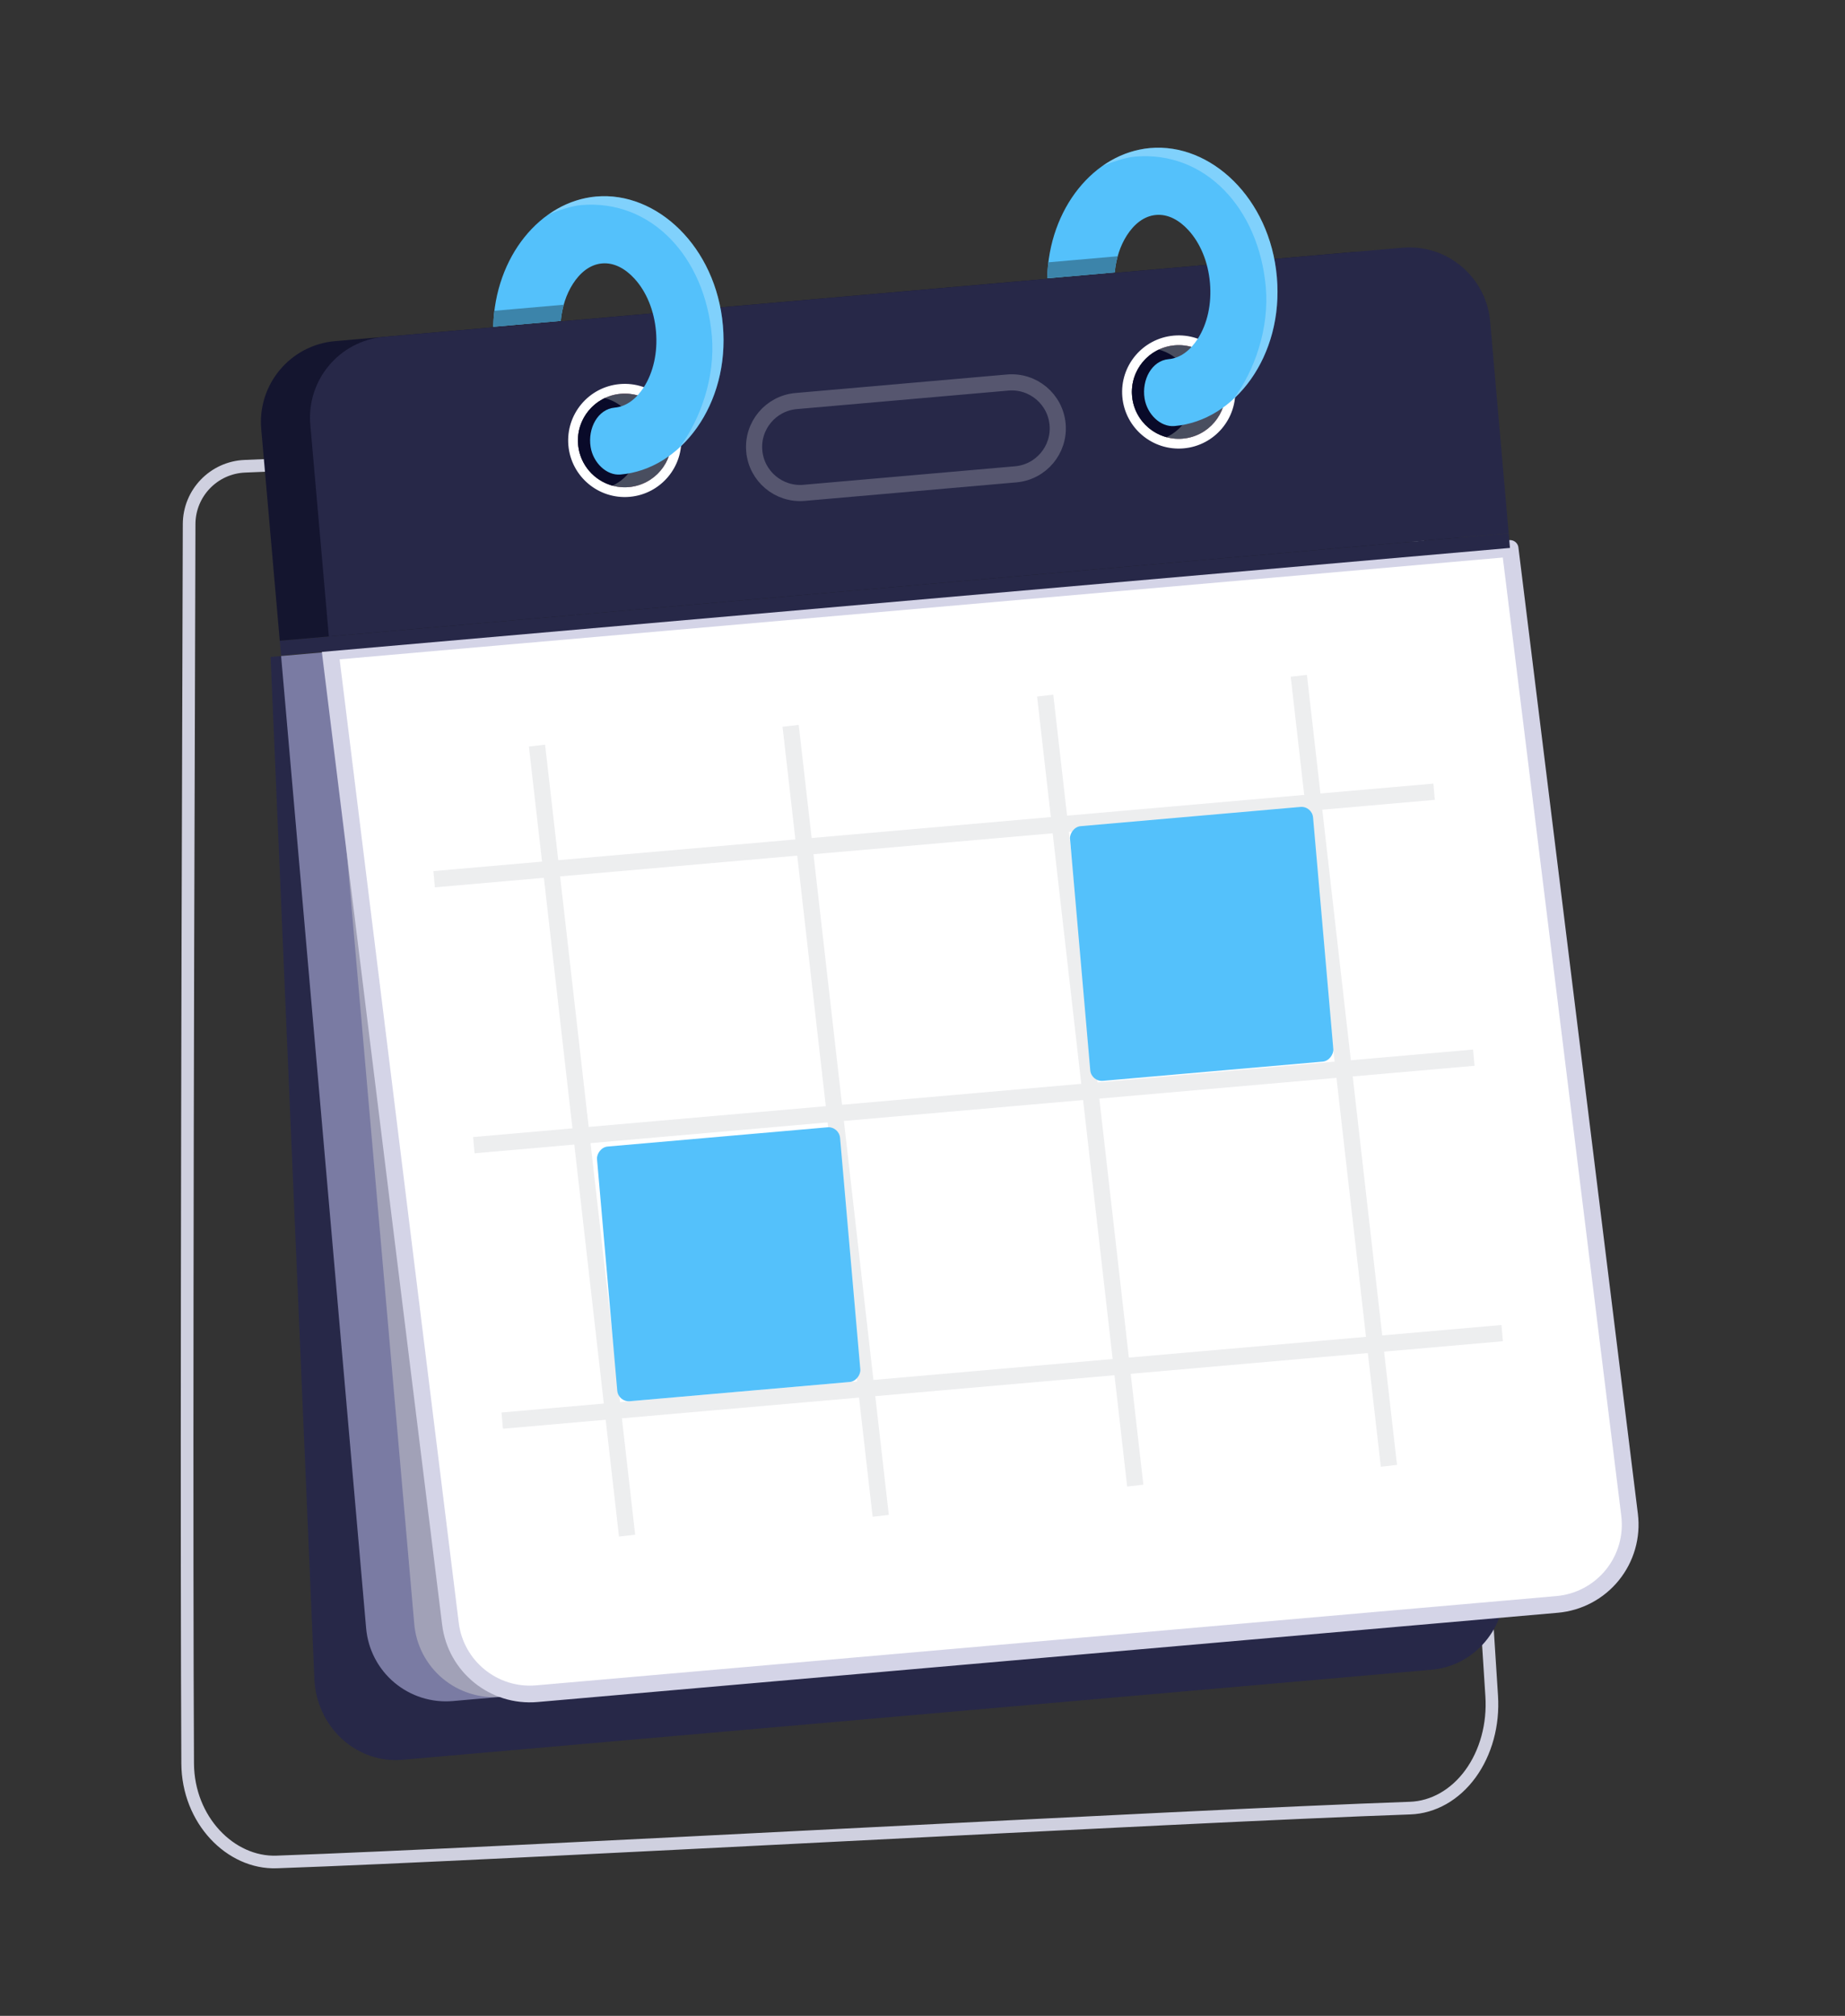 <svg xmlns="http://www.w3.org/2000/svg" width="130" height="142" viewBox="0 0 130 142">
    <rect x="0" y="0" width="130" height="142" fill="#333333" stroke="none"/>
    <g fill="none" fill-rule="evenodd">
        <g>
            <g>
                <path stroke="#CFD0DF" stroke-width=".891" d="M27.375 21.533L13.78 110.749c-.304 1.991.062 4.007 1.012 5.584s2.405 2.58 4.028 2.78c16.383 2.011 63.345 8.79 79.23 10.74 3.22.395 6.48-2.391 6.85-6.369 1.399-15.11 3.901-44.103 7.506-86.976.184-2.18-1.381-4.12-3.552-4.402L27.375 21.533h0z" transform="translate(-780 -5094) scale(-1 1) rotate(-5 58000.15 12956.05)"/>
                <g transform="translate(-780 -5094) scale(-1 1) rotate(-5 58000.15 12956.05)">
                    <g>
                        <g>
                            <path fill="#272848" d="M96.952 35.571H12.76l3.226 72.546c.141 3.164 2.644 5.654 5.684 5.654h72.8c1.555 0 3.042-.663 4.115-1.834 1.074-1.172 1.64-2.75 1.569-4.369l-3.202-71.997z" transform="rotate(-2 118.936 -2.899) rotate(12 56.46 74.671)"/>
                            <path fill="#7A7BA3" d="M96.65 35.202H13.2v68.748c0 1.496.593 2.93 1.65 3.988 1.058 1.058 2.493 1.652 3.989 1.652h72.17c1.496 0 2.93-.594 3.988-1.652 1.058-1.057 1.652-2.492 1.652-3.988V35.202z" transform="rotate(-2 118.936 -2.899) rotate(12 54.924 72.396)"/>
                            <path fill="#A1A1B7" d="M93.32 34.494H9.87v68.748c0 1.496.594 2.93 1.651 3.988 1.058 1.058 2.493 1.652 3.988 1.652h72.17c1.497 0 2.931-.594 3.989-1.652 1.057-1.057 1.651-2.492 1.651-3.988V34.494z" transform="rotate(-2 118.936 -2.899) rotate(12 51.594 71.688)"/>
                            <path fill="#FFF" stroke="#D4D4E7" stroke-linecap="round" stroke-linejoin="round" stroke-width="1.179" d="M100.069 43.967l-81.627-17.35L1.791 93.155c-.372 1.485-.124 3.057.687 4.356.81 1.298 2.114 2.211 3.611 2.53l70.587 15.003c2.97.631 5.906-1.202 6.643-4.147l16.75-66.93h0z" transform="rotate(-2 118.936 -2.899)"/>
                            <g stroke="#DFE0E3" stroke-width="1.148" opacity=".556">
                                <path d="M.748 28.124L71.475 28.124M1.903 9.218L72.63 9.218M.446 47.628L71.174 47.628M10.686.252L9.213 56.245M28.611.084L27.138 56.076M64.589.473L63.116 56.466M46.664.641L45.191 56.634" transform="rotate(-2 118.936 -2.899) rotate(12 -154.99 120.785)"/>
                            </g>
                            <g>
                                <path fill="#272848" d="M0.19 20.693H87.111V21.734H0.19z" transform="rotate(-2 118.936 -2.899) rotate(12 -13.728 111.055)"/>
                                <path fill="#14152F" d="M87.111 5.721c0-3.156-2.559-5.715-5.716-5.715H9.377C6.22.006 3.661 2.565 3.661 5.72v14.972h83.45V5.721z" transform="rotate(-2 118.936 -2.899) rotate(12 -13.728 111.055)"/>
                                <path fill="#272848" d="M83.64 5.721c0-3.156-2.559-5.715-5.716-5.715H5.906C2.75.006.19 2.565.19 5.72v14.972h83.45V5.721z" transform="rotate(-2 118.936 -2.899) rotate(12 -13.728 111.055)"/>
                                <path stroke="#FFF" stroke-width="1.137" d="M52.64 10.288c0-1.79-1.454-3.245-3.245-3.245H34.428c-1.79 0-3.244 1.454-3.244 3.245 0 1.791 1.454 3.245 3.244 3.245h14.967c1.791 0 3.245-1.454 3.245-3.245z" opacity=".215" transform="rotate(-2 118.936 -2.899) rotate(12 -13.728 111.055)"/>
                            </g>
                            <g transform="rotate(-2 118.936 -2.899) rotate(12 19.451 186.074)">
                                <circle cx="7.612" cy="17.293" r="3.298" fill="#E66D6B"/>
                                <path fill="#FFF" d="M7.612 13.307c-2.2 0-3.987 1.786-3.987 3.986s1.787 3.987 3.987 3.987 3.987-1.786 3.987-3.987c0-2.2-1.787-3.986-3.987-3.986zm0 .688c1.82 0 3.298 1.478 3.298 3.298s-1.478 3.298-3.298 3.298-3.298-1.477-3.298-3.298c0-1.82 1.478-3.298 3.298-3.298z"/>
                                <circle cx="7.612" cy="17.293" r="3.298" fill="#494E5F"/>
                                <path fill="#090A29" d="M8.747 14.196c1.262.463 2.163 1.676 2.163 3.097 0 1.422-.901 2.634-2.163 3.097-1.261-.463-2.162-1.675-2.162-3.097 0-1.421.9-2.634 2.162-3.097z"/>
                                <g>
                                    <path fill="#54C1FB" d="M8.117 14.928c1.187 0 2.029 1.276 1.93 2.62-.081 1.105-.932 2.11-1.93 2.11-4.283 0-8.1-4.254-8.1-9.829C.017 4.255 3.834 0 8.117 0c3.939 0 7.483 3.597 8.028 8.51h-4.777c-.177-.967-.548-1.834-1.072-2.516-.568-.739-1.314-1.263-2.179-1.263-.865 0-1.61.524-2.178 1.263-.753.98-1.191 2.342-1.191 3.835 0 1.494.438 2.856 1.19 3.836.568.738 1.314 1.263 2.18 1.263z"/>
                                    <path fill="#3C84AA" d="M15.966 7.394c.077.364.137.737.18 1.117h-4.778c-.07-.39-.174-.764-.306-1.117h4.904z"/>
                                    <path fill="#FFF" d="M3.822 18.136C1.577 16.418.017 13.393.017 9.829.017 4.255 3.834 0 8.117 0c1.208 0 2.378.338 3.437.95C10.916.763 9.927.508 9.242.508 4.263.509.855 4.913.855 10.48c0 2.913 1.314 5.813 2.967 7.655z" opacity=".258"/>
                                </g>
                            </g>
                            <g transform="rotate(-2 118.936 -2.899) rotate(12 -.103 372.12)">
                                <circle cx="7.685" cy="17.293" r="3.298" fill="#E66D6B"/>
                                <path fill="#FFF" d="M7.685 13.307c-2.2 0-3.986 1.786-3.986 3.986s1.786 3.987 3.986 3.987 3.987-1.786 3.987-3.987c0-2.2-1.786-3.986-3.987-3.986zm0 .688c1.82 0 3.298 1.478 3.298 3.298s-1.477 3.298-3.298 3.298c-1.82 0-3.298-1.477-3.298-3.298 0-1.82 1.478-3.298 3.298-3.298z"/>
                                <circle cx="7.685" cy="17.293" r="3.298" fill="#494E5F"/>
                                <path fill="#090A29" d="M8.82 14.196c1.263.463 2.163 1.676 2.163 3.097 0 1.422-.9 2.634-2.162 3.097-1.262-.463-2.163-1.675-2.163-3.097 0-1.421.901-2.634 2.163-3.097z"/>
                                <g>
                                    <path fill="#54C1FB" d="M8.19 14.928c1.187 0 2.03 1.276 1.93 2.62-.081 1.105-.931 2.11-1.93 2.11-4.282 0-8.1-4.254-8.1-9.829C.09 4.255 3.908 0 8.19 0c3.939 0 7.483 3.597 8.029 8.51h-4.777c-.177-.967-.549-1.834-1.073-2.516-.567-.739-1.313-1.263-2.178-1.263s-1.611.524-2.179 1.263c-.753.98-1.19 2.342-1.19 3.835 0 1.494.437 2.856 1.19 3.836.568.738 1.314 1.263 2.179 1.263z"/>
                                    <path fill="#3C84AA" d="M16.04 7.394c.076.364.137.737.179 1.117h-4.777c-.072-.39-.175-.764-.307-1.117h4.904z"/>
                                    <path fill="#FFF" d="M3.895 18.136C1.65 16.418.09 13.393.09 9.829.09 4.255 3.908 0 8.19 0c1.208 0 2.379.338 3.437.95C10.99.763 10 .508 9.315.508 4.337.509.928 4.913.928 10.48c0 2.913 1.314 5.813 2.967 7.655z" opacity=".258"/>
                                </g>
                            </g>
                        </g>
                    </g>
                    <rect width="17.191" height="18.009" x="30.16" y="50.743" fill="#54C1FB" rx=".819" transform="rotate(10 38.756 59.748)"/>
                    <rect width="17.191" height="18.009" x="61.395" y="76.13" fill="#54C1FB" rx=".819" transform="rotate(10 69.99 85.135)"/>
                </g>
            </g>
        </g>
    </g>
</svg>
